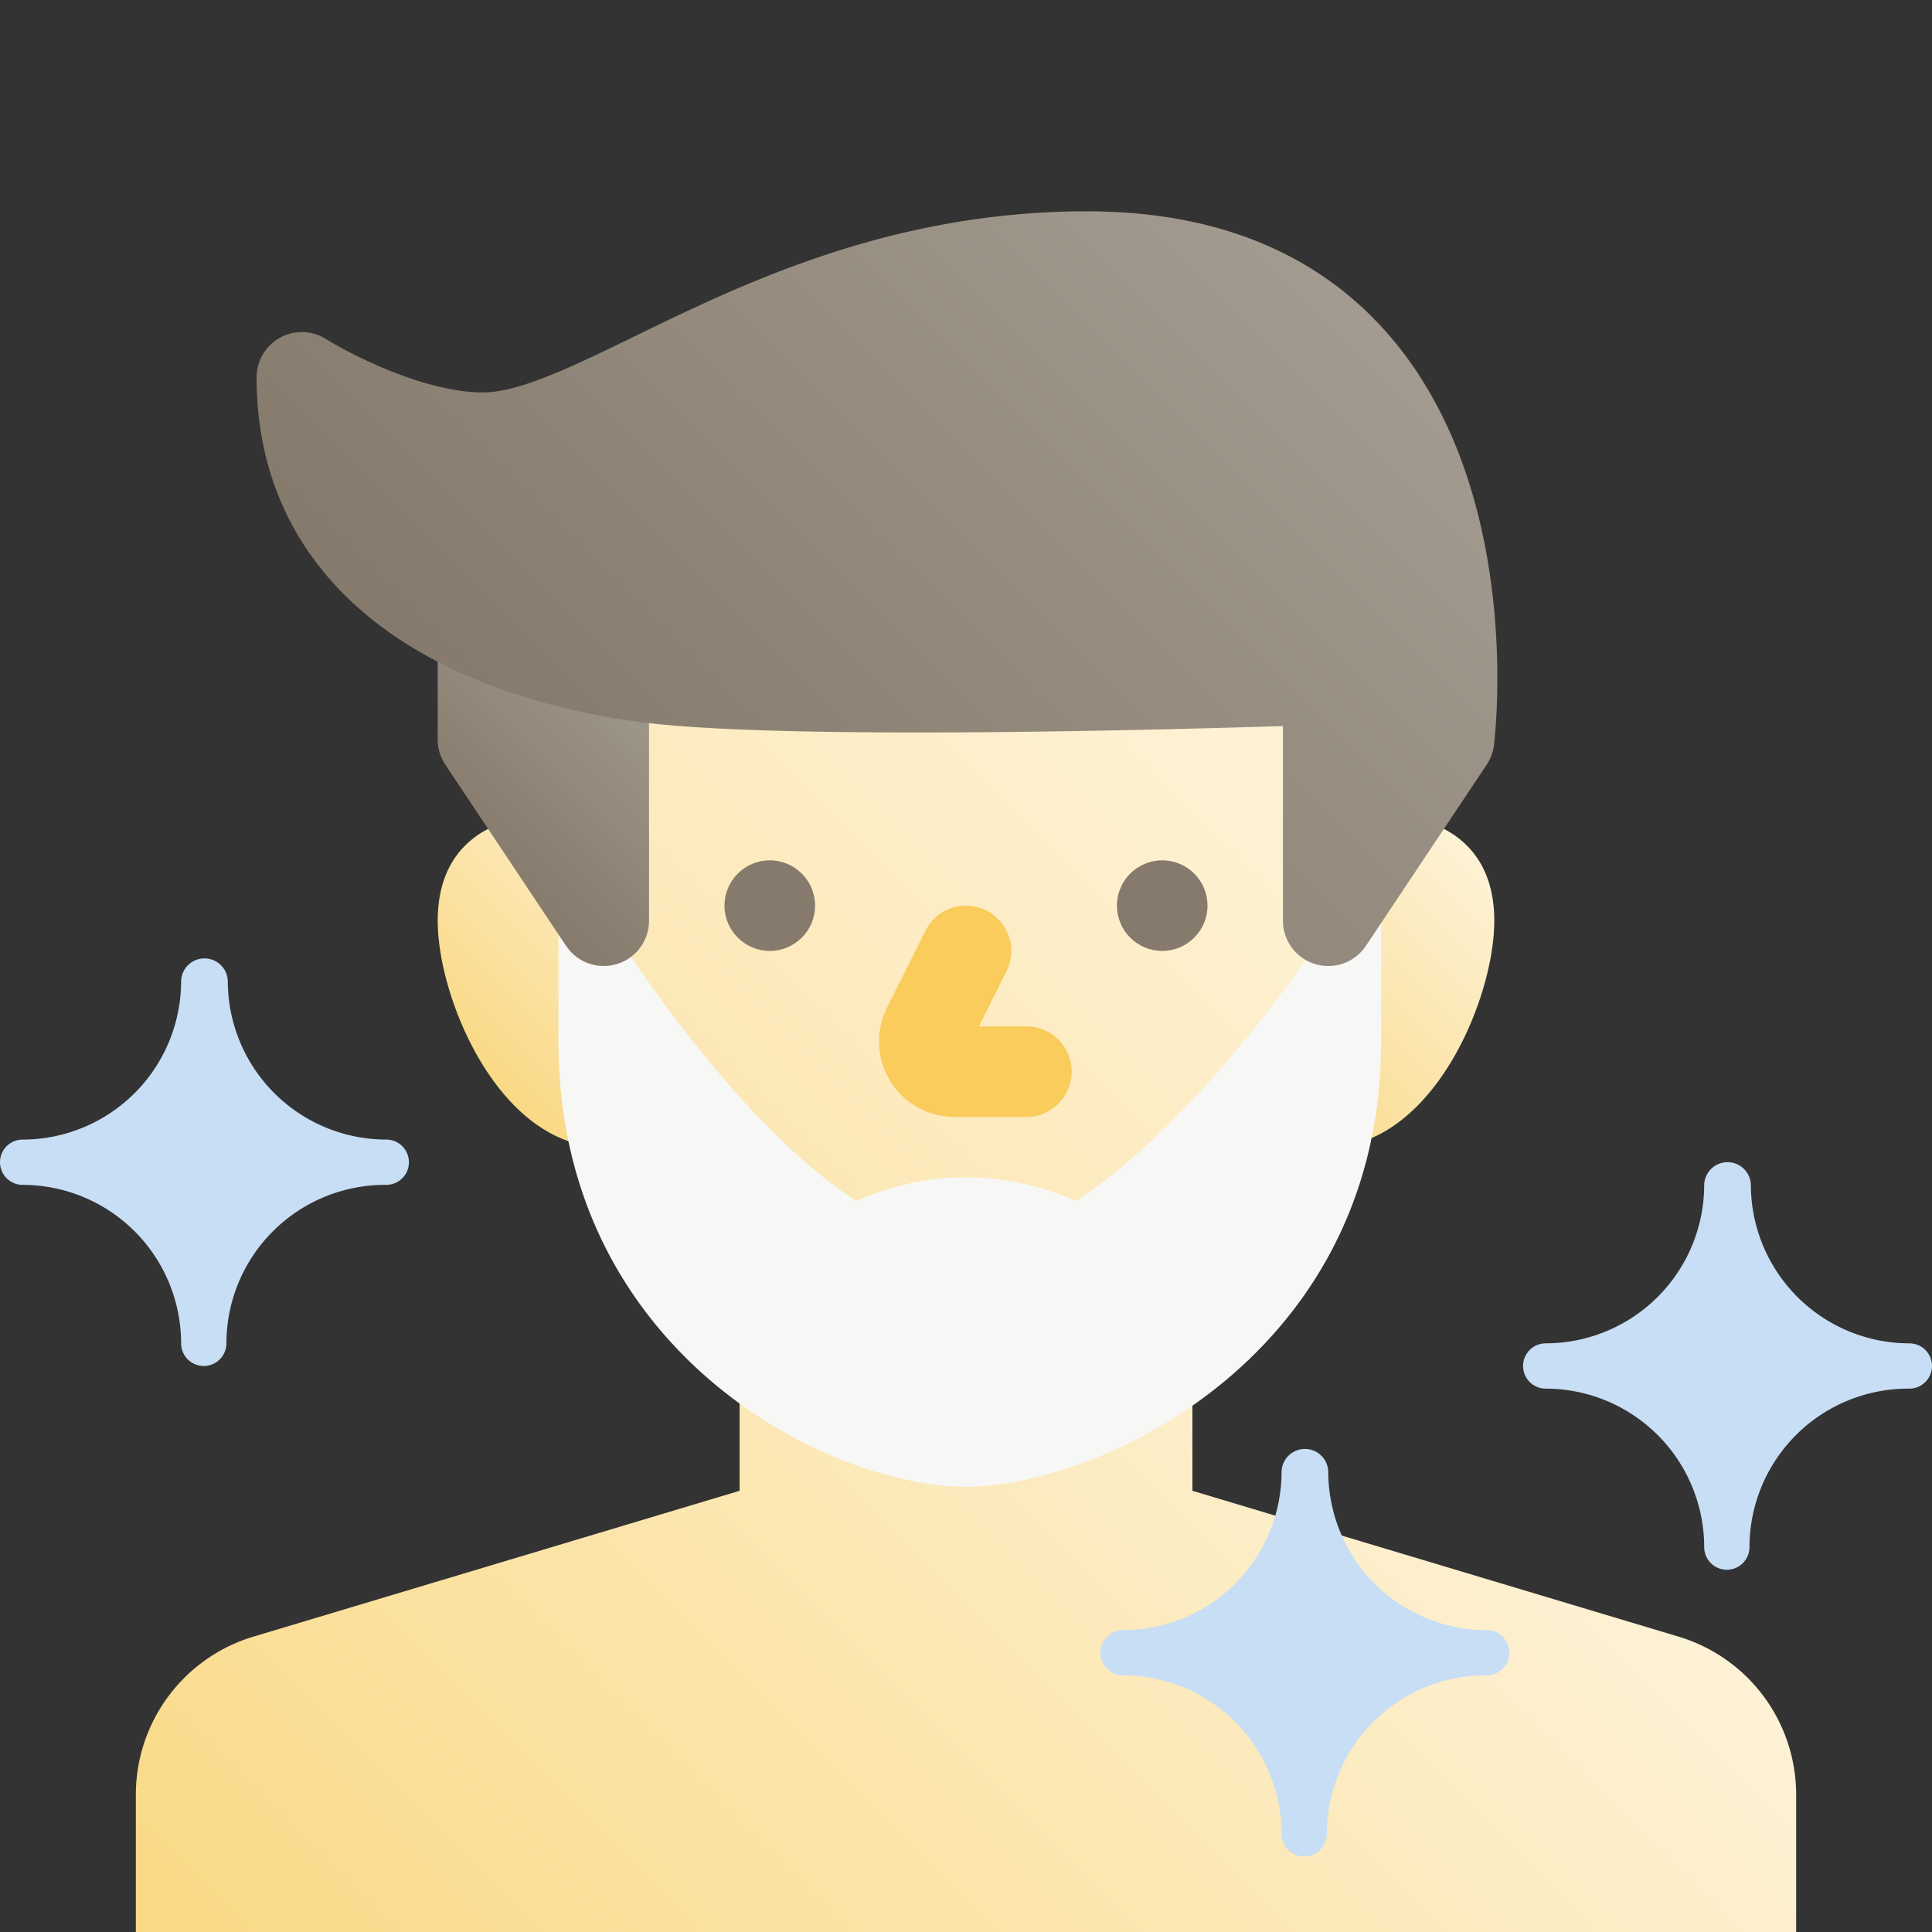 <svg height="512" viewBox="0 0 512 512" width="512" xmlns="http://www.w3.org/2000/svg" xmlns:xlink="http://www.w3.org/1999/xlink"><rect x="0" y="0" width="512" height="512" fill="#333333" stroke="none"/><linearGradient id="New_Gradient_Swatch_6" gradientUnits="userSpaceOnUse" x1="132.374" x2="379.626" y1="608.374" y2="361.123"><stop offset="0" stop-color="#fad985"/><stop offset="1" stop-color="#fdf2d6"/></linearGradient><linearGradient id="New_Gradient_Swatch_6-2" x1="319.524" x2="386.948" xlink:href="#New_Gradient_Swatch_6" y1="289.72" y2="222.296"/><linearGradient id="New_Gradient_Swatch_6-3" x1="129.044" x2="188.484" xlink:href="#New_Gradient_Swatch_6" y1="285.728" y2="226.288"/><linearGradient id="linear-gradient" gradientUnits="userSpaceOnUse" x1="162.504" x2="349.496" y1="331.517" y2="144.525"><stop offset="0" stop-color="#fce5ad"/><stop offset="1" stop-color="#fef5de"/></linearGradient><linearGradient id="linear-gradient-2" gradientUnits="userSpaceOnUse" x1="123.514" x2="172.485" y1="224.486" y2="175.515"><stop offset="0" stop-color="#857a6b"/><stop offset="1" stop-color="#a39b90"/></linearGradient><linearGradient id="linear-gradient-3" x1="160.823" x2="333.812" xlink:href="#linear-gradient-2" y1="227.177" y2="54.188"/><g id="_19-shaving" data-name="19-shaving"><g id="gradient"><g id="gradient-2" data-name="gradient"><path d="m444.644 433.665-128.644-38.593v-87.072a12 12 0 0 0 -12-12h-96a12 12 0 0 0 -12 12v87.072l-128.644 38.593a43.729 43.729 0 0 0 -31.356 42.144v36.191h440v-36.191a43.73 43.73 0 0 0 -31.356-42.144z" fill="url(#New_Gradient_Swatch_6)"/><path d="m388.683 224.03c-8.306-8.241-20.085-8.148-32.544-8.051-1.355.01-2.736.021-4.139.021a44 44 0 0 0 0 88c27.3 0 44-38.847 44-60 0-8.433-2.462-15.152-7.317-19.97z" fill="url(#New_Gradient_Swatch_6-2)"/><path d="m160 216c-1.4 0-2.784-.011-4.139-.021-12.455-.1-24.237-.19-32.544 8.051-4.855 4.818-7.317 11.537-7.317 19.97 0 21.153 16.705 60 44 60a44 44 0 0 0 0-88z" fill="url(#New_Gradient_Swatch_6-3)"/><path d="m352 152h-192a12 12 0 0 0 -12 12v112c0 30.709 14.357 59.3 40.428 80.505 20.534 16.703 47.057 27.495 67.572 27.495s47.038-10.792 67.572-27.5c26.071-21.2 40.428-49.791 40.428-80.5v-112a12 12 0 0 0 -12-12z" fill="url(#linear-gradient)"/><circle cx="308" cy="240" fill="#857a6b" r="12"/><circle cx="204" cy="240" fill="#857a6b" r="12"/><path d="m272 296h-19.056a20 20 0 0 1 -17.887-28.945l10.21-20.422a12 12 0 0 1 21.466 10.734l-7.316 14.633h12.583a12 12 0 0 1 0 24z" fill="#f9cc5c"/><path d="m361.606 238.219a6 6 0 0 0 -6.746 2.685c-12.681 21.05-42.4 59.855-69.839 77.395a70 70 0 0 0 -58.038 0c-27.243-17.505-55.265-56.515-67.843-77.393a6 6 0 0 0 -11.14 3.094v32c0 82.368 71.518 118 108 118 17.1 0 44.7-8.459 67.8-27.356 19.251-15.752 42.2-44.264 42.2-90.644v-32a6 6 0 0 0 -4.394-5.781z" fill="#f7f7f6"/><path d="m165.366 169.267-32-16a12 12 0 0 0 -17.366 10.733v32a11.992 11.992 0 0 0 2.016 6.656l32 48a12 12 0 0 0 21.984-6.656v-64a12 12 0 0 0 -6.634-10.733z" fill="url(#linear-gradient-2)"/><path d="m367.514 88.145c-18.829-21.33-45.581-32.145-79.514-32.145-51.771 0-91.162 19.177-119.925 33.179-16.335 7.953-30.443 14.821-40.075 14.821-15.6 0-35.329-10.221-41.6-14.15a12 12 0 0 0 -18.4 10.15c0 31.728 15.411 57.149 44.567 73.518 23.072 12.951 48.906 17.1 62.25 18.423 39.708 3.933 131.571 1.531 165.183.47v51.589a12 12 0 0 0 21.984 6.656l32-48a11.976 11.976 0 0 0 1.923-5.168c.345-2.76 8.032-68.081-28.393-109.343z" fill="url(#linear-gradient-3)"/></g><g fill="#c8def5"><path d="m102.369 302a42.047 42.047 0 0 1 -42-42 6.187 6.187 0 0 0 -12.369 0 42.047 42.047 0 0 1 -42 42 6 6 0 0 0 0 12 42.047 42.047 0 0 1 42 42 6 6 0 0 0 12 0 42.047 42.047 0 0 1 42-42h.369a6 6 0 1 0 0-12z"/><path d="m506 356a42.047 42.047 0 0 1 -42-42 6.187 6.187 0 0 0 -12.369 0 42.047 42.047 0 0 1 -42 42 6 6 0 0 0 0 12 42.047 42.047 0 0 1 42 42 6 6 0 0 0 12 0 42.047 42.047 0 0 1 42-42h.369a6 6 0 0 0 0-12z"/><path d="m394 432a42.047 42.047 0 0 1 -42-42 6.187 6.187 0 0 0 -12.369 0 42.047 42.047 0 0 1 -42 42 6 6 0 0 0 0 12 42.048 42.048 0 0 1 42 42 6 6 0 0 0 12 0 42.048 42.048 0 0 1 42-42h.369a6 6 0 0 0 0-12z"/></g></g></g></svg>